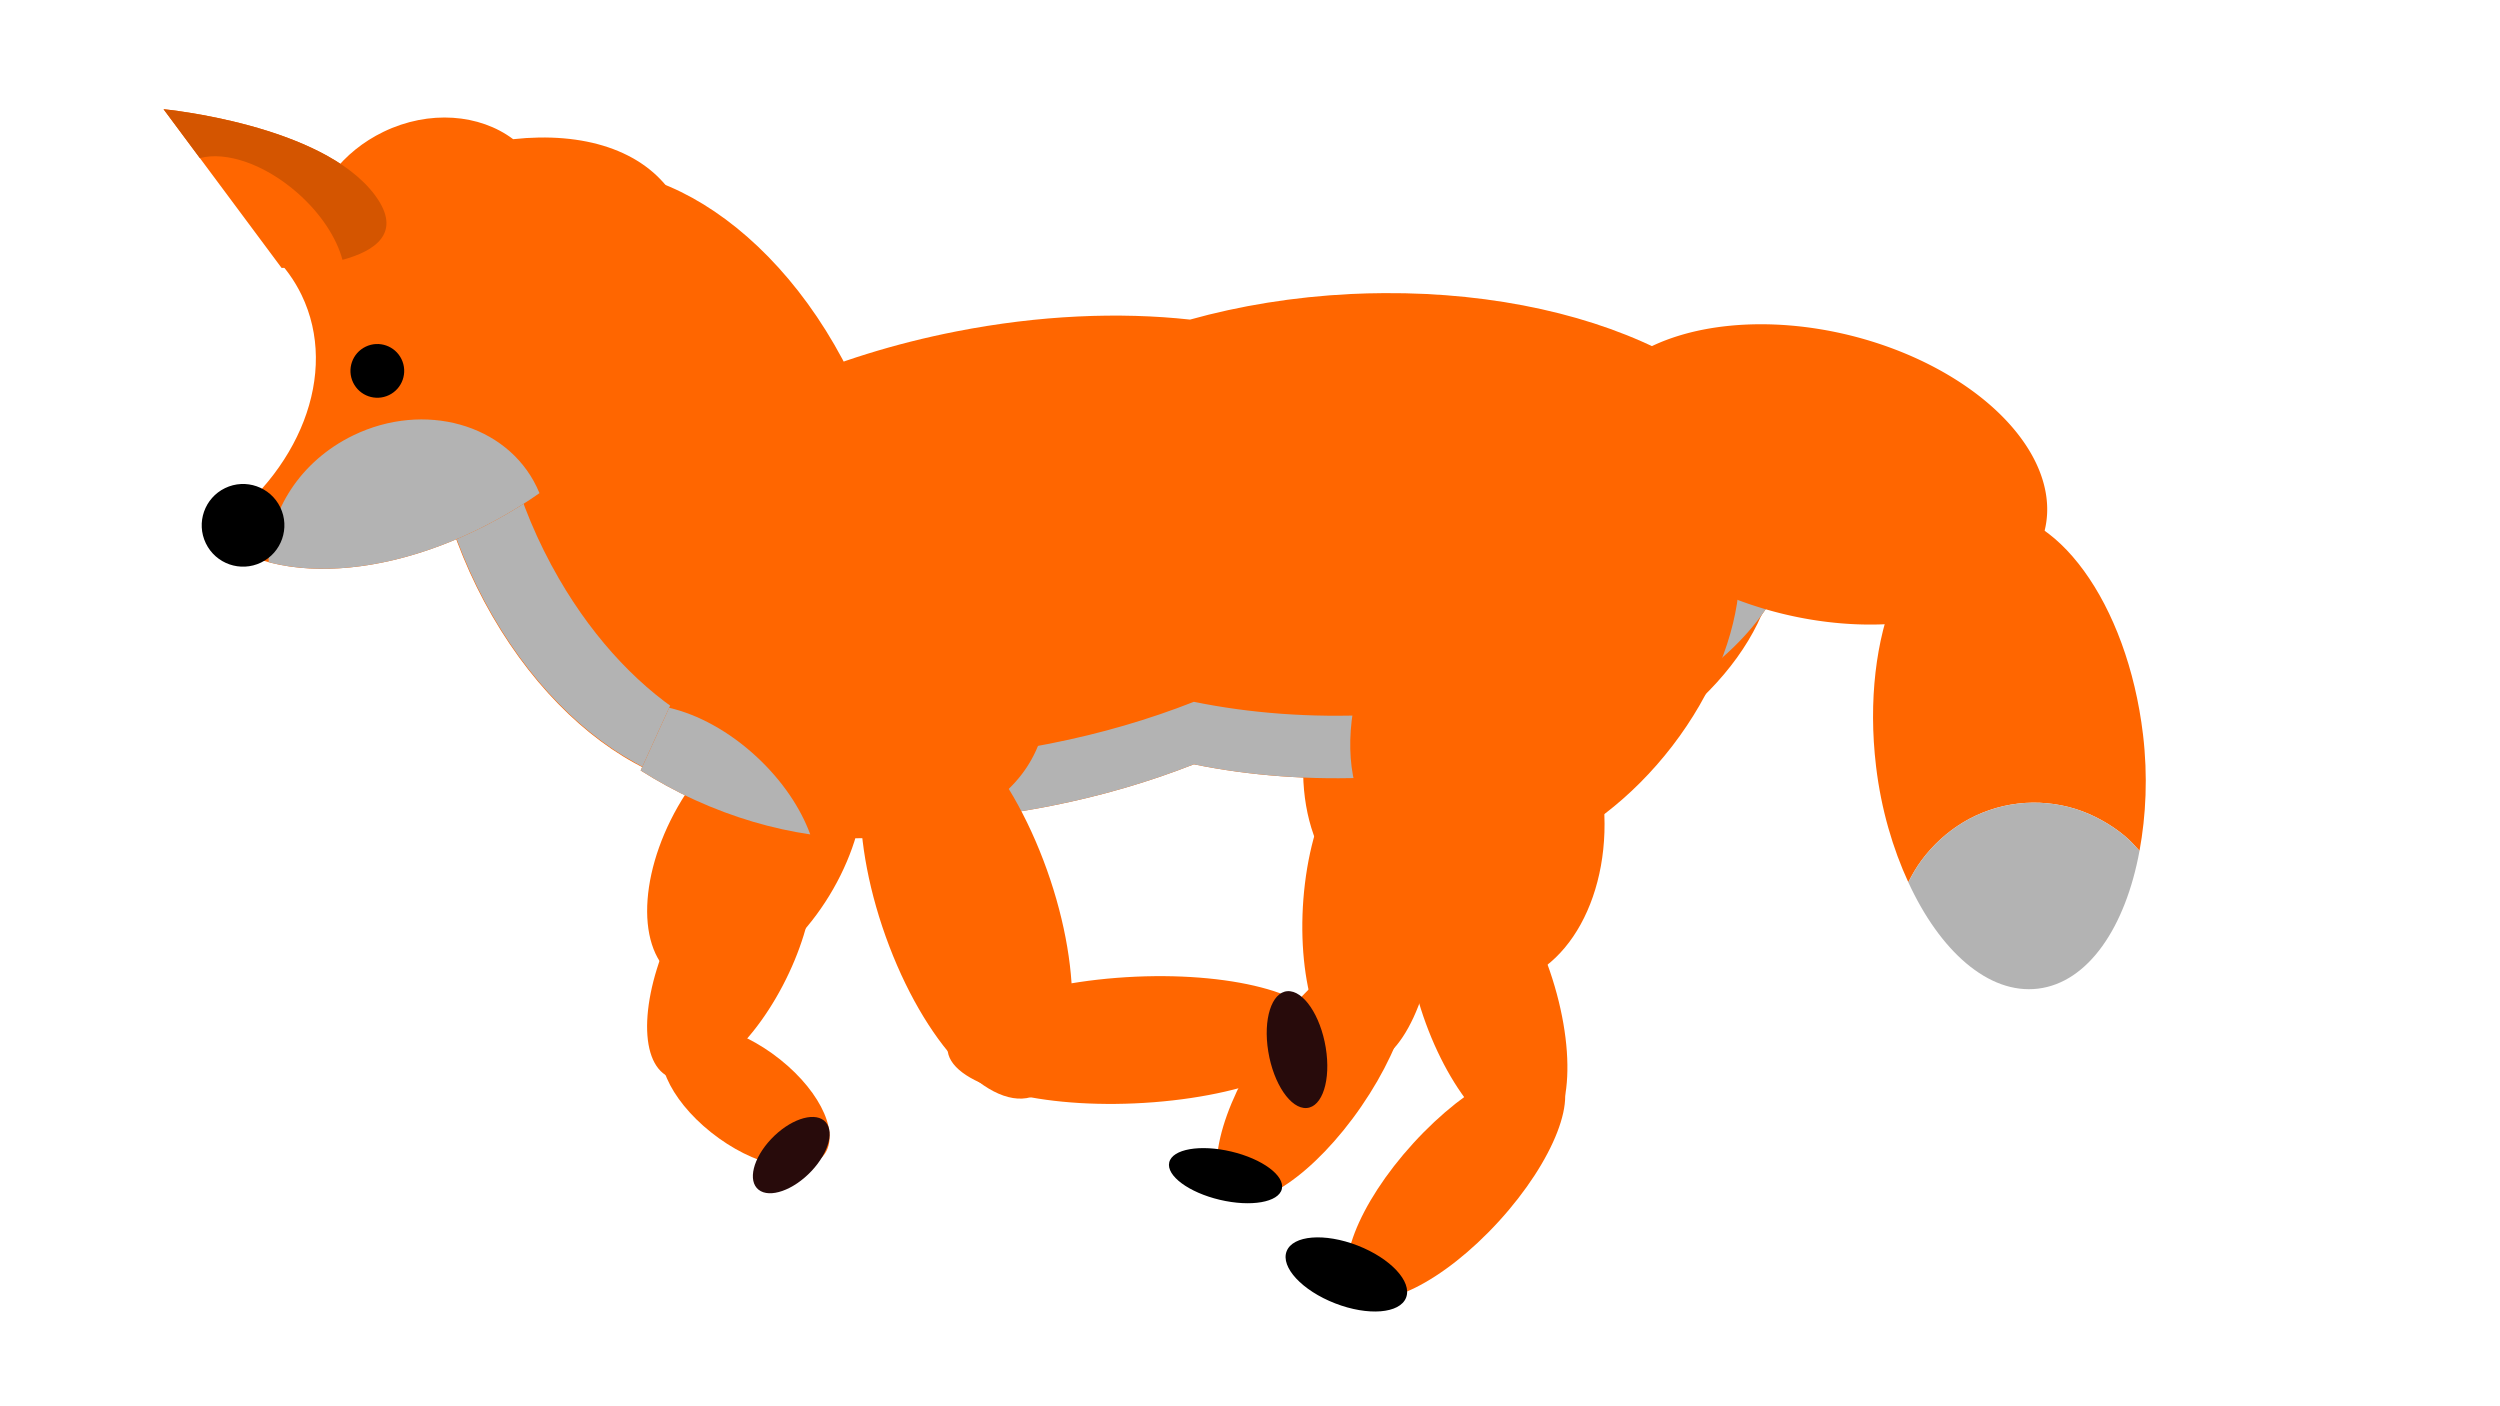 <?xml version="1.0" encoding="UTF-8" standalone="no"?>
<!-- Created with Inkscape (http://www.inkscape.org/) -->

<svg
   xmlns:dc="http://purl.org/dc/elements/1.1/"
   xmlns:cc="http://creativecommons.org/ns#"
   xmlns:rdf="http://www.w3.org/1999/02/22-rdf-syntax-ns#"
   xmlns:svg="http://www.w3.org/2000/svg"
   xmlns="http://www.w3.org/2000/svg"
   xmlns:sodipodi="http://sodipodi.sourceforge.net/DTD/sodipodi-0.dtd"
   xmlns:inkscape="http://www.inkscape.org/namespaces/inkscape"
   width="800"
   height="450"
   id="svg4674"
   version="1.1"
   inkscape:version="0.48.2 r9819"
   sodipodi:docname="fox_run_1.svg">
  <defs
     id="defs4676" />
  <sodipodi:namedview
     id="base"
     pagecolor="#ffffff"
     bordercolor="#666666"
     borderopacity="1.0"
     inkscape:pageopacity="0.0"
     inkscape:pageshadow="2"
     inkscape:zoom="0.75562114"
     inkscape:cx="540.88332"
     inkscape:cy="151.22128"
     inkscape:document-units="px"
     inkscape:current-layer="layer1"
     showgrid="false"
     inkscape:window-width="1440"
     inkscape:window-height="852"
     inkscape:window-x="0"
     inkscape:window-y="0"
     inkscape:window-maximized="1" />
  <g
     inkscape:label="Layer 1"
     inkscape:groupmode="layer"
     id="layer1"
     transform="translate(0,-602.362)">
    <path
       sodipodi:type="arc"
       style="fill:#ff6600;stroke:none"
       id="path4694"
       sodipodi:cx="327.5451"
       sodipodi:cy="381.13931"
       sodipodi:rx="85.360237"
       sodipodi:ry="107.85828"
       d="m 412.905,381.139 c 0,59.568 -38.217,107.858 -85.36,107.858 -47.143,0 -85.36,-48.29 -85.36,-107.858 0,-59.568 38.217,-107.858 85.36,-107.858 47.143,0 85.36,48.29 85.36,107.858 z"
       transform="matrix(0.641,-0.509,0.48,0.829,-180.644,606.834)" />
    <path
       transform="matrix(0.622,0.951,-0.9,0.528,531.574,-51.311)"
       d="m 674.941,475.763 c 0,40.93 -19.553,74.111 -43.673,74.111 -24.12,0 -43.673,-33.181 -43.673,-74.111 0,-40.931 19.553,-74.111 43.673,-74.111 24.12,0 43.673,33.181 43.673,74.111 z"
       sodipodi:ry="74.111214"
       sodipodi:rx="43.67268"
       sodipodi:cy="475.76343"
       sodipodi:cx="631.26874"
       id="path4931"
       style="fill:#ff6600;stroke:none"
       sodipodi:type="arc" />
    <path
       transform="matrix(0.963,0.271,-0.271,0.963,20.602,150.398)"
       d="m 647.15,543.919 c 0,31.063 -17.775,56.245 -39.702,56.245 -21.927,0 -39.702,-25.182 -39.702,-56.245 0,-31.063 17.775,-56.245 39.702,-56.245 21.927,0 39.702,25.182 39.702,56.245 z"
       sodipodi:ry="56.245117"
       sodipodi:rx="39.702435"
       sodipodi:cy="543.91931"
       sodipodi:cx="607.44727"
       id="path4933"
       style="fill:#ff6600;stroke:none"
       sodipodi:type="arc" />
    <path
       transform="matrix(1.21,0.494,-0.133,1.088,-250.573,-58.193)"
       d="m 651.12,586.93 c 0,24.851 -7.703,44.996 -17.204,44.996 -9.502,0 -17.204,-20.145 -17.204,-44.996 0,-24.851 7.703,-44.996 17.204,-44.996 9.502,0 17.204,20.145 17.204,44.996 z"
       sodipodi:ry="44.996094"
       sodipodi:rx="17.20439"
       sodipodi:cy="586.93024"
       sodipodi:cx="633.91559"
       id="path4935"
       style="fill:#ff6600;stroke:none"
       sodipodi:type="arc" />
    <g
       id="g5060"
       transform="matrix(0.866,-0.499,0.499,0.866,-439.078,471.77)">
      <path
         sodipodi:type="arc"
         style="fill:#ff6600;stroke:none"
         id="path4937"
         sodipodi:cx="648.47314"
         sodipodi:cy="646.48389"
         sodipodi:rx="18.527803"
         sodipodi:ry="47.642921"
         d="m 667.001,646.484 c 0,26.312 -8.295,47.643 -18.528,47.643 -10.233,0 -18.528,-21.33 -18.528,-47.643 0,-26.312 8.295,-47.643 18.528,-47.643 10.233,0 18.528,21.33 18.528,47.643 z"
         transform="matrix(0.431,0.902,-0.902,0.431,811.85,-23.199)" />
      <path
         sodipodi:type="arc"
         style="fill:#000000;stroke:none"
         id="path4939"
         sodipodi:cx="631.26874"
         sodipodi:cy="661.70319"
         sodipodi:rx="17.20439"
         sodipodi:ry="7.27878"
         d="m 648.473,661.703 c 0,4.02 -7.703,7.279 -17.204,7.279 -9.502,0 -17.204,-3.259 -17.204,-7.279 0,-4.02 7.703,-7.279 17.204,-7.279 9.502,0 17.204,3.259 17.204,7.279 z"
         transform="matrix(0.784,0.738,-0.748,0.794,467.492,-136.687)" />
    </g>
    <path
       inkscape:connector-curvature="0"
       style="fill:#ff6600;stroke:none"
       d="m 442.878,696.162 c -3.515,0.024 -7.049,0.105 -10.625,0.281 -18.288,0.903 -35.641,3.785 -51.438,8.188 -22.637,-2.472 -48.229,-1.425 -74.781,3.781 -79.255,15.54 -136.852,62.135 -128.625,104.094 8.227,41.959 79.151,63.384 158.406,47.844 16.482,-3.232 32.009,-7.808 46.219,-13.406 17.734,3.631 37.316,5.17 57.844,4.156 76.286,-3.769 136.422,-41.419 134.312,-84.125 -2.011,-40.704 -59.842,-71.298 -131.312,-70.812 z"
       id="path4696" />
    <path
       inkscape:connector-curvature="0"
       style="fill:#b3b3b3;stroke:none"
       d="m 573.097,759.193 c -8.587,37.445 -64.316,68.502 -133.219,71.906 -20.527,1.014 -40.109,-0.525 -57.844,-4.156 -14.21,5.598 -29.737,10.175 -46.219,13.406 -78.135,15.321 -148.153,-5.303 -158,-46.094 -1.402,6.109 -1.587,12.226 -0.406,18.25 8.227,41.959 79.151,63.384 158.406,47.844 16.482,-3.232 32.009,-7.808 46.219,-13.406 17.734,3.631 37.316,5.17 57.844,4.156 76.286,-3.769 136.422,-41.419 134.312,-84.125 -0.13,-2.641 -0.505,-5.231 -1.094,-7.781 z"
       id="path4780" />
    <path
       sodipodi:type="arc"
       style="fill:#ff6600;stroke:none"
       id="path4709"
       sodipodi:cx="725.23114"
       sodipodi:cy="411.57785"
       sodipodi:rx="75.434631"
       sodipodi:ry="45.657803"
       d="m 800.666,411.578 a 75.435,45.658 0 1 1 -150.869,0 75.435,45.658 0 1 1 150.869,0 z"
       transform="matrix(0.971,0.24,-0.24,0.971,-24.418,180.477)" />
    <g
       id="g5067"
       transform="matrix(0.118,0.993,-0.993,0.118,1206.926,-38.783)">
      <path
         id="path4747"
         d="m 845.406,626.425 c -10.972,-3.389 -23.398,-5.5 -36.812,-5.5 -42.392,0 -76.75,19.246 -76.75,43 0,23.754 34.358,43.031 76.75,43.031 13.921,0 26.805,-2.245 38.062,-5.875 -2.3,-1.534 -4.515,-3.185 -6.5,-5.062 -2.215,-2.096 -4.209,-4.38 -5.969,-6.844 -1.76,-2.464 -3.292,-5.104 -4.531,-7.875 -1.239,-2.771 -2.191,-5.672 -2.844,-8.688 -0.326,-1.508 -0.583,-3.037 -0.75,-4.594 -0.167,-1.557 -0.25,-3.151 -0.25,-4.75 0,-1.599 0.083,-3.162 0.25,-4.719 0.167,-1.557 0.424,-3.086 0.75,-4.594 0.652,-3.015 1.605,-5.948 2.844,-8.719 1.239,-2.771 2.771,-5.38 4.531,-7.844 1.76,-2.464 3.753,-4.779 5.969,-6.875 1.604,-1.517 3.437,-2.798 5.25,-4.094 z"
         style="fill:#ff6600;stroke:none"
         inkscape:connector-curvature="0" />
      <path
         id="path4711"
         d="m 845.406,626.425 c -1.813,1.296 -3.646,2.577 -5.25,4.094 -2.215,2.096 -4.209,4.411 -5.969,6.875 -1.76,2.464 -3.292,5.073 -4.531,7.844 -1.239,2.771 -2.191,5.703 -2.844,8.719 -0.326,1.508 -0.583,3.037 -0.75,4.594 -0.167,1.557 -0.25,3.12 -0.25,4.719 0,1.599 0.083,3.193 0.25,4.75 0.167,1.557 0.424,3.086 0.75,4.594 0.652,3.015 1.605,5.917 2.844,8.688 1.239,2.771 2.771,5.411 4.531,7.875 1.76,2.464 3.753,4.748 5.969,6.844 1.985,1.878 4.2,3.528 6.5,5.062 23.023,-7.425 38.719,-21.202 38.719,-37.156 0,-16.238 -16.266,-30.18 -39.969,-37.5 z"
         style="fill:#b3b3b3;stroke:none"
         inkscape:connector-curvature="0" />
    </g>
    <path
       style="fill:#b3b3b3;stroke:none"
       d="m 178.035,657.881 c -6.216,1.549 -12.076,4.39 -17.406,8.625 -30.23,24.017 -31.572,83.526 -2.969,132.906 28.604,49.38 76.301,69.923 106.531,45.906 1.29,-1.025 2.534,-2.099 3.719,-3.25 -29.032,7.215 -65.511,-13.904 -89.062,-54.562 -27.372,-47.254 -27.356,-103.798 -0.812,-129.625 z"
       id="path4794"
       inkscape:connector-curvature="0" />
    <g
       id="g5071"
       transform="matrix(0.9,-0.435,0.435,0.9,-349.588,290.579)">
      <path
         id="path4704"
         transform="translate(0,252.362)"
         d="m 271.312,272.062 c -14.612,0 -27.388,6.695 -34.281,16.688 -5.059,1.043 -9.949,2.322 -14.656,3.812 1.683,4.822 2.594,9.881 2.594,15.125 0,27.901 -25.449,51.109 -59.031,55.969 10.503,25.639 50.844,40.899 96.25,34.844 50.352,-6.715 87.857,-37.116 83.75,-67.906 C 343.651,313.447 328.938,299.82 307.656,292.25 301.517,280.357 287.571,272.062 271.312,272.062 z"
         style="fill:#ff6600;stroke:none"
         inkscape:connector-curvature="0" />
      <g
         id="g4806">
        <path
           style="fill:#ff6600;stroke:none"
           d="m 222.98,549.465 -11.911,-62.2 c 0,0 43.673,26.468 48.966,54.26 5.294,27.792 -37.056,7.94 -37.056,7.94 z"
           id="path4717"
           inkscape:connector-curvature="0" />
        <path
           style="fill:#d45500;stroke:none"
           d="m 211.062,234.906 3.656,19.156 c 8.483,1.607 17.844,10.707 23.312,23.688 3.859,9.161 4.98,18.348 3.625,25.5 10.577,2 21.185,0.657 18.375,-14.094 -5.294,-27.792 -48.969,-54.25 -48.969,-54.25 z"
           transform="translate(0,252.362)"
           id="path4803"
           inkscape:connector-curvature="0" />
      </g>
      <path
         transform="translate(0,252.362)"
         d="m 244.832,340.113 c 0,4.751 -3.851,8.602 -8.602,8.602 -4.751,0 -8.602,-3.851 -8.602,-8.602 0,-4.751 3.851,-8.602 8.602,-8.602 4.751,0 8.602,3.851 8.602,8.602 z"
         sodipodi:ry="8.6021948"
         sodipodi:rx="8.6021948"
         sodipodi:cy="340.11346"
         sodipodi:cx="236.22949"
         id="path4844"
         style="fill:#000000;stroke:none"
         sodipodi:type="arc" />
      <path
         id="path4848"
         transform="translate(0,252.362)"
         d="m 220.344,355.344 c -18.951,0 -35.187,10.215 -42.094,24.75 17.767,15.269 49.374,23.016 83.938,18.406 1.259,-0.168 2.507,-0.365 3.75,-0.562 0.046,-0.74 0.062,-1.5 0.062,-2.25 0,-22.293 -20.44,-40.344 -45.656,-40.344 z"
         style="fill:#b3b3b3;stroke:none"
         inkscape:connector-curvature="0" />
      <path
         transform="translate(0,252.362)"
         d="m 189.248,365.92 c 0,7.309 -5.925,13.234 -13.234,13.234 -7.309,0 -13.234,-5.925 -13.234,-13.234 0,-7.309 5.925,-13.234 13.234,-13.234 7.309,0 13.234,5.925 13.234,13.234 z"
         sodipodi:ry="13.234145"
         sodipodi:rx="13.234145"
         sodipodi:cy="365.92004"
         sodipodi:cx="176.01413"
         id="path4842"
         style="fill:#000000;stroke:none"
         sodipodi:type="arc" />
    </g>
    <path
       sodipodi:type="arc"
       style="fill:#ff6600;stroke:none"
       id="path4892"
       sodipodi:cx="334.82388"
       sodipodi:cy="518.11273"
       sodipodi:rx="29.11512"
       sodipodi:ry="37.055607"
       d="m 363.939,518.113 c 0,20.465 -13.035,37.056 -29.115,37.056 -16.08,0 -29.115,-16.59 -29.115,-37.056 0,-20.465 13.035,-37.056 29.115,-37.056 16.08,0 29.115,16.59 29.115,37.056 z"
       transform="matrix(0.765,0.598,-0.718,1.103,357.649,101.943)" />
    <path
       sodipodi:type="arc"
       style="fill:#ff6600;stroke:none"
       id="path4894"
       sodipodi:cx="336.80899"
       sodipodi:cy="558.47687"
       sodipodi:rx="20.512926"
       sodipodi:ry="33.74707"
       d="m 357.322,558.477 c 0,18.638 -9.184,33.747 -20.513,33.747 -11.329,0 -20.513,-15.109 -20.513,-33.747 0,-18.638 9.184,-33.747 20.513,-33.747 11.329,0 20.513,15.109 20.513,33.747 z"
       transform="matrix(0.818,0.523,-0.612,1.166,299.959,79.73)" />
    <g
       id="g5038"
       transform="matrix(0.652,-0.758,0.758,0.652,-656.132,647.95)">
      <path
         transform="matrix(0.97,0.047,0.049,1.316,-6.472,71.634)"
         d="m 355.999,600.164 c 0,13.156 -7.406,23.821 -16.543,23.821 -9.136,0 -16.543,-10.665 -16.543,-23.821 0,-13.156 7.406,-23.821 16.543,-23.821 9.136,0 16.543,10.665 16.543,23.821 z"
         sodipodi:ry="23.821461"
         sodipodi:rx="16.542681"
         sodipodi:cy="600.16443"
         sodipodi:cx="339.45584"
         id="path4896"
         style="fill:#ff6600;stroke:none"
         sodipodi:type="arc" />
      <path
         transform="matrix(0.697,0.032,0.035,0.889,97.329,338.001)"
         d="m 349.381,621.339 c 0,5.116 -9.776,9.264 -21.836,9.264 -12.06,0 -21.836,-4.148 -21.836,-9.264 0,-5.116 9.776,-9.264 21.836,-9.264 12.06,0 21.836,4.148 21.836,9.264 z"
         sodipodi:ry="9.2639017"
         sodipodi:rx="21.83634"
         sodipodi:cy="621.33905"
         sodipodi:cx="327.5451"
         id="path4898"
         style="fill:#280b0b;stroke:none"
         sodipodi:type="arc" />
    </g>
    <path
       sodipodi:type="arc"
       style="fill:#ff6600;stroke:none"
       id="path4872"
       sodipodi:cx="389.08386"
       sodipodi:cy="569.72589"
       sodipodi:rx="26.46829"
       sodipodi:ry="47.642921"
       d="m 415.552,569.726 c 0,26.312 -11.85,47.643 -26.468,47.643 -14.618,0 -26.468,-21.33 -26.468,-47.643 0,-26.312 11.85,-47.643 26.468,-47.643 14.618,0 26.468,21.33 26.468,47.643 z"
       transform="matrix(0.931,-0.521,0.489,1.281,-331.629,364.237)" />
    <g
       id="g5030"
       transform="matrix(0.218,-0.976,0.976,0.218,-567.381,1179.764)">
      <path
         transform="matrix(0.761,-0.425,0.403,1.312,-102.621,258.704)"
         d="m 428.786,585.607 c 0,24.12 -10.665,43.673 -23.821,43.673 -13.156,0 -23.821,-19.553 -23.821,-43.673 0,-24.12 10.665,-43.673 23.821,-43.673 13.156,0 23.821,19.553 23.821,43.673 z"
         sodipodi:ry="43.67268"
         sodipodi:rx="23.821461"
         sodipodi:cy="585.60687"
         sodipodi:cx="404.96484"
         id="path4874"
         style="fill:#ff6600;stroke:none"
         sodipodi:type="arc" />
      <path
         transform="matrix(0.699,-0.281,0.283,0.954,-12.621,411.618)"
         d="m 428.786,637.22 c 0,5.116 -11.258,9.264 -25.145,9.264 -13.887,0 -25.145,-4.148 -25.145,-9.264 0,-5.116 11.258,-9.264 25.145,-9.264 13.887,0 25.145,4.148 25.145,9.264 z"
         sodipodi:ry="9.2639017"
         sodipodi:rx="25.144876"
         sodipodi:cy="637.22003"
         sodipodi:cx="403.64142"
         id="path4876"
         style="fill:#280b0b;stroke:none"
         sodipodi:type="arc" />
    </g>
    <g
       id="g4981"
       transform="matrix(0.905,-0.426,0.426,0.905,-362.715,314.677)">
      <path
         inkscape:connector-curvature="0"
         id="path4867"
         d="m 286.053,724.965 c 3.451,5.447 7.369,10.83 11.772,16.016 33.128,39.023 80.286,53.401 105.359,32.115 25.074,-21.286 18.564,-70.171 -14.563,-109.194 -4.403,-5.186 -9.079,-9.926 -13.893,-14.215 l -88.675,75.279 z"
         style="fill:#ff6600;stroke:none" />
      <path
         id="path4883"
         d="m 302.844,710.706 -16.781,14.25 c 3.451,5.447 7.347,10.845 11.75,16.031 8.774,10.336 18.553,18.921 28.625,25.594 0.802,-8.857 -0.738,-19.251 -4.875,-29.594 -4.515,-11.288 -11.302,-20.436 -18.719,-26.281 z"
         style="fill:#b3b3b3;stroke:none"
         inkscape:connector-curvature="0" />
    </g>
    <g
       id="g4995"
       transform="translate(-101.903,104.55)">
      <g
         id="g5042"
         transform="matrix(0.932,0.362,-0.362,0.932,277.679,-171.284)">
        <g
           id="g4923">
          <path
             transform="matrix(1.105,0.266,-0.293,1.002,57.371,59.945)"
             d="m 674.941,475.763 c 0,40.93 -19.553,74.111 -43.673,74.111 -24.12,0 -43.673,-33.181 -43.673,-74.111 0,-40.931 19.553,-74.111 43.673,-74.111 24.12,0 43.673,33.181 43.673,74.111 z"
             sodipodi:ry="74.111214"
             sodipodi:rx="43.67268"
             sodipodi:cy="475.76343"
             sodipodi:cx="631.26874"
             id="path4913"
             style="fill:#ff6600;stroke:none"
             sodipodi:type="arc" />
          <path
             transform="matrix(0.886,-0.463,0.463,0.886,-176.214,557.154)"
             d="m 647.15,543.919 c 0,31.063 -17.775,56.245 -39.702,56.245 -21.927,0 -39.702,-25.182 -39.702,-56.245 0,-31.063 17.775,-56.245 39.702,-56.245 21.927,0 39.702,25.182 39.702,56.245 z"
             sodipodi:ry="56.245117"
             sodipodi:rx="39.702435"
             sodipodi:cy="543.91931"
             sodipodi:cx="607.44727"
             id="path4915"
             style="fill:#ff6600;stroke:none"
             sodipodi:type="arc" />
          <path
             transform="matrix(1.219,-0.47,0.649,0.883,-516.628,591.289)"
             d="m 651.12,586.93 c 0,24.851 -7.703,44.996 -17.204,44.996 -9.502,0 -17.204,-20.145 -17.204,-44.996 0,-24.851 7.703,-44.996 17.204,-44.996 9.502,0 17.204,20.145 17.204,44.996 z"
             sodipodi:ry="44.996094"
             sodipodi:rx="17.20439"
             sodipodi:cy="586.93024"
             sodipodi:cx="633.91559"
             id="path4917"
             style="fill:#ff6600;stroke:none"
             sodipodi:type="arc" />
          <path
             transform="matrix(0.933,0.361,-0.361,0.933,278.17,34.184)"
             d="m 667.001,646.484 c 0,26.312 -8.295,47.643 -18.528,47.643 -10.233,0 -18.528,-21.33 -18.528,-47.643 0,-26.312 8.295,-47.643 18.528,-47.643 10.233,0 18.528,21.33 18.528,47.643 z"
             sodipodi:ry="47.642921"
             sodipodi:rx="18.527803"
             sodipodi:cy="646.48389"
             sodipodi:cx="648.47314"
             id="path4919"
             style="fill:#ff6600;stroke:none"
             sodipodi:type="arc" />
        </g>
        <path
           sodipodi:type="arc"
           style="fill:#000000;stroke:none"
           id="path4921"
           sodipodi:cx="631.26874"
           sodipodi:cy="661.70319"
           sodipodi:rx="17.20439"
           sodipodi:ry="7.27878"
           d="m 648.473,661.703 c 0,4.02 -7.703,7.279 -17.204,7.279 -9.502,0 -17.204,-3.259 -17.204,-7.279 0,-4.02 7.703,-7.279 17.204,-7.279 9.502,0 17.204,3.259 17.204,7.279 z"
           transform="matrix(1.192,0,0,1.364,-124.706,9.096)" />
      </g>
    </g>
  </g>
</svg>
